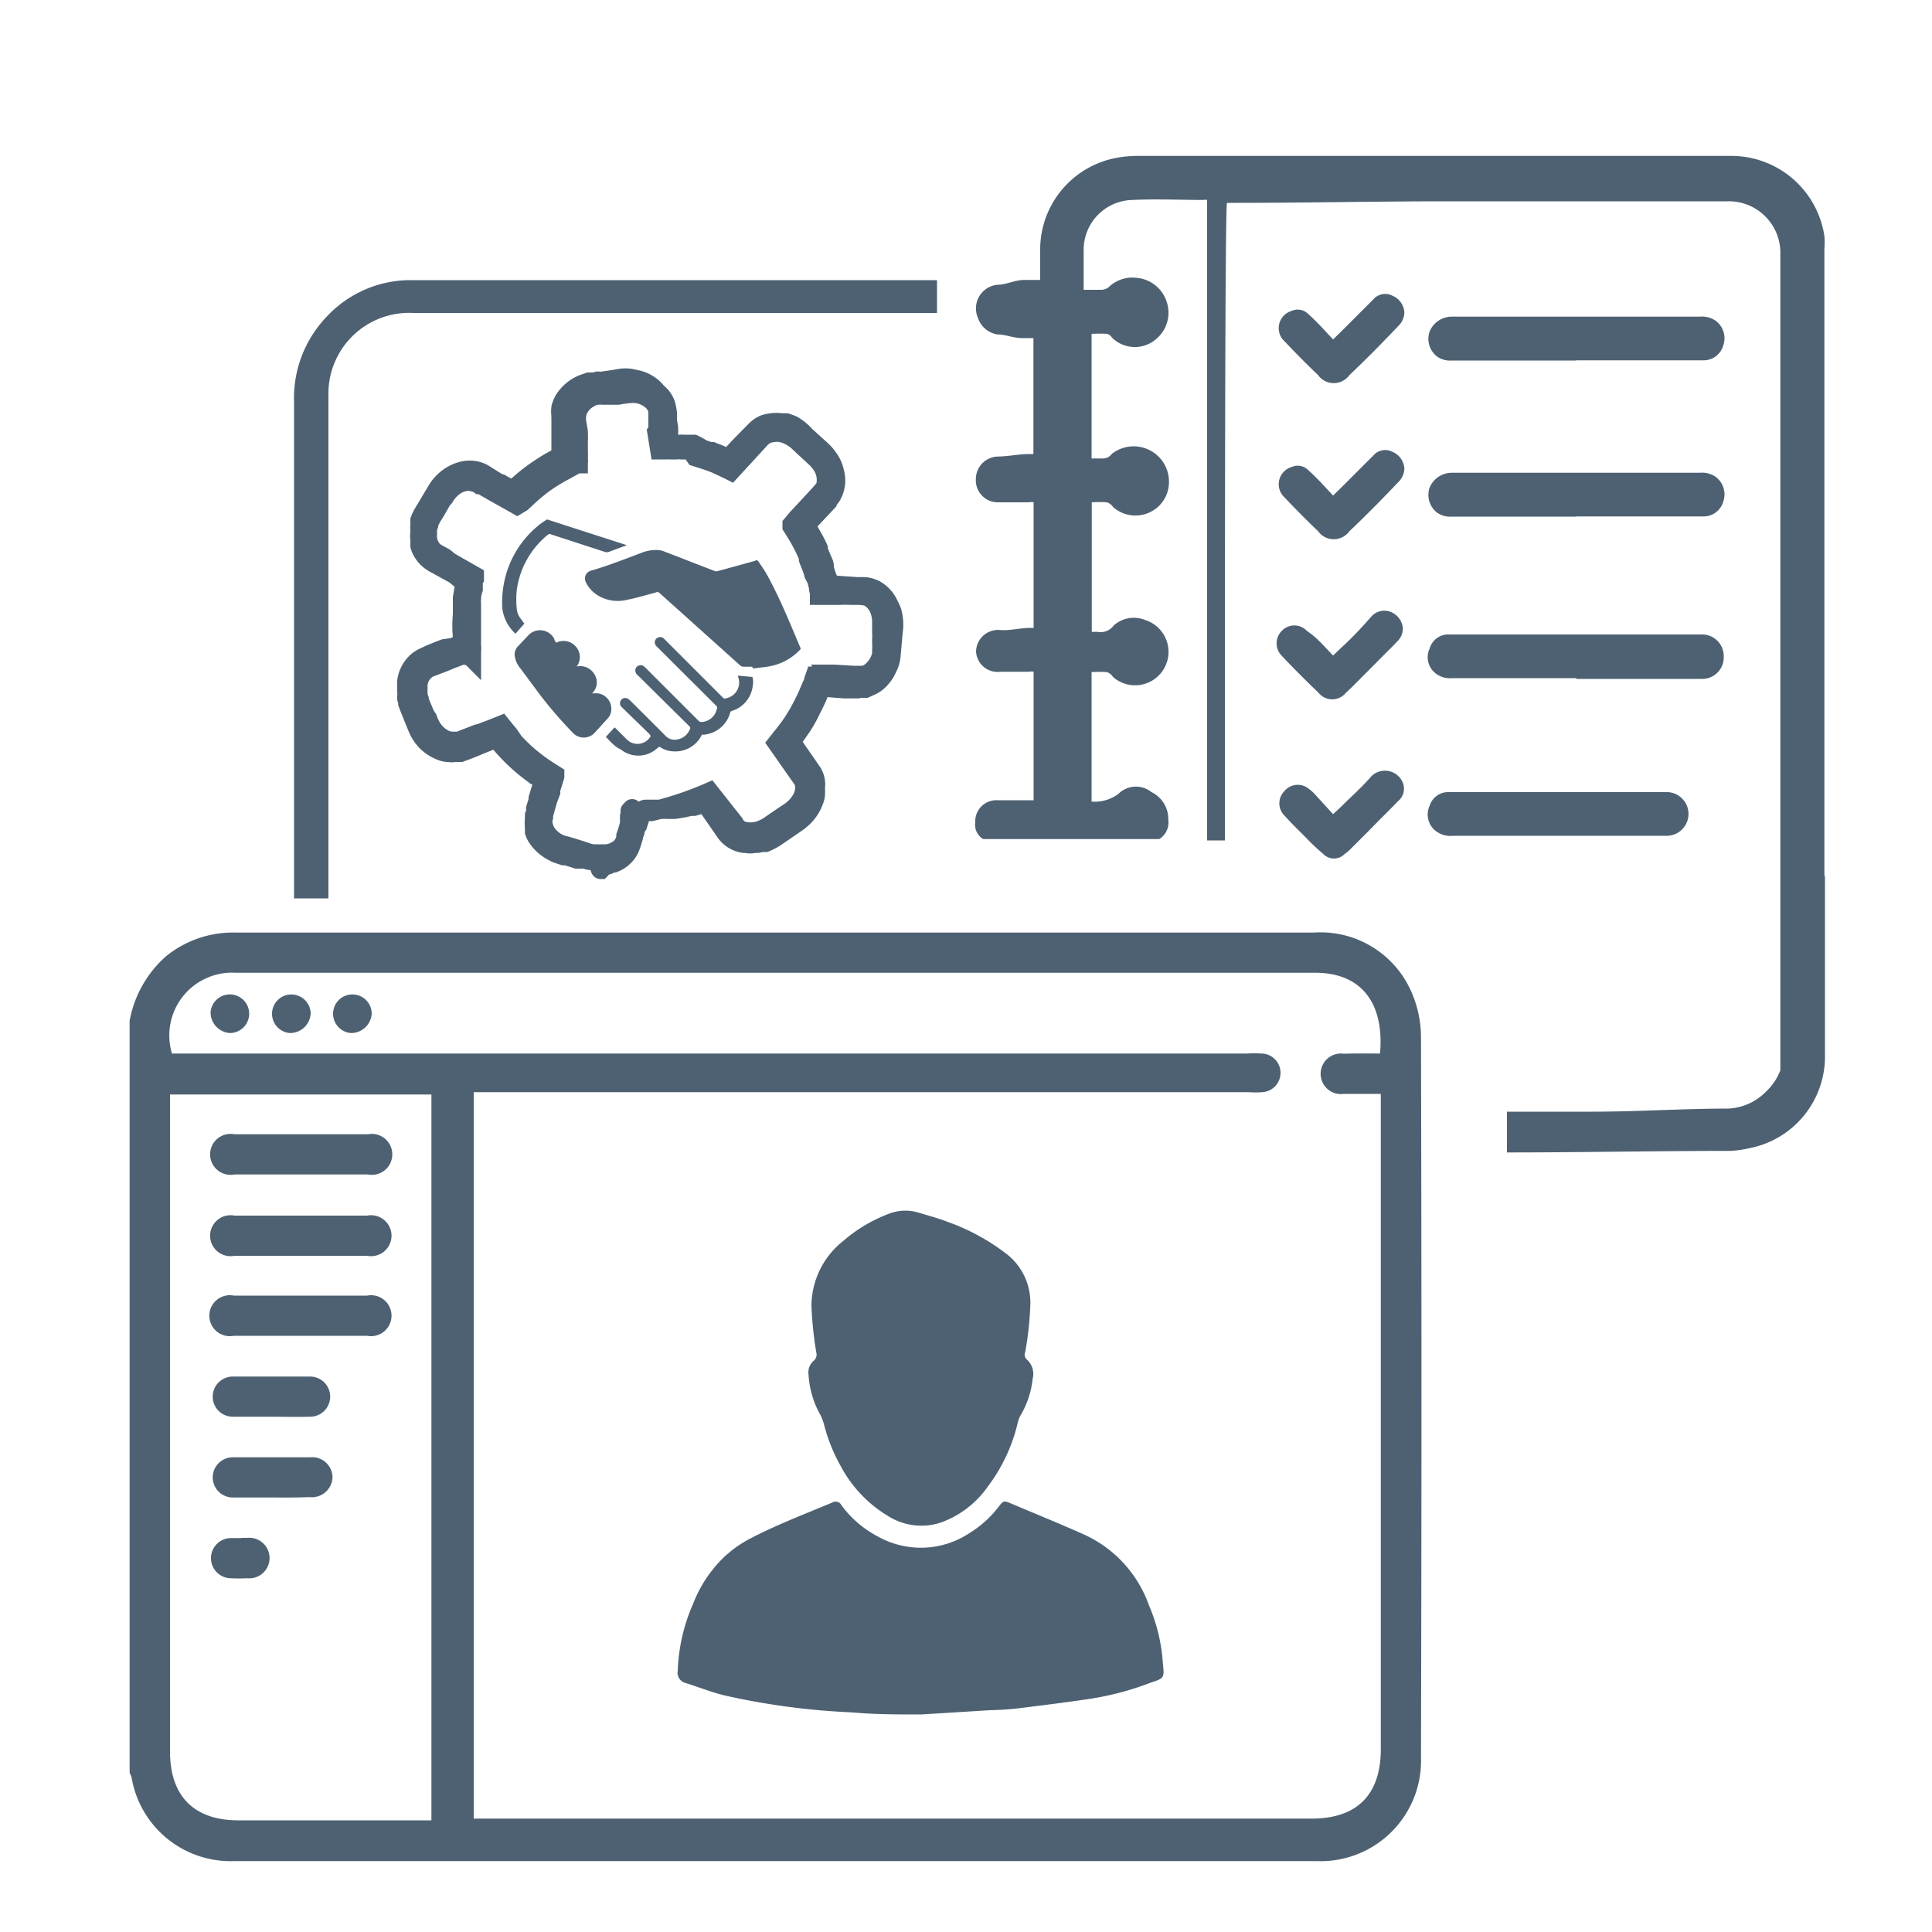 <svg id="Layer_2" data-name="Layer 2" xmlns="http://www.w3.org/2000/svg" viewBox="0 0 100 100"><defs><style>.cls-1,.cls-2{fill:#4d6172;}.cls-1{stroke:#4d6172;stroke-miterlimit:10;}</style></defs><title>Service &amp;amp; Featured Icons x</title><path class="cls-1" d="M44,35.62h0.4a1.35,1.35,0,0,0,.27,0H44.8L45,35.53a1.49,1.49,0,0,0,.52-0.35,2,2,0,0,0,.41-0.61A1.72,1.72,0,0,0,46.11,34s0.11-1.24.12-1.32a2.57,2.57,0,0,0-.06-1A2.72,2.72,0,0,0,46,31.3a1.68,1.68,0,0,0-.53-0.66,1.36,1.36,0,0,0-.77-0.27l-0.34,0-1.3-.09a0.21,0.21,0,0,1-.21-0.17c0-.1,0-0.18-0.06-0.26l-0.13-.43,0-.12c0-.13-0.08-0.25-0.13-0.38s-0.12-.29-0.18-0.43l0-.11A7.22,7.22,0,0,0,42,27.71l-0.19-.34a0.22,0.22,0,0,1,0-.29L41.86,27l0.33-.35L42.8,26l0-.05a1.94,1.94,0,0,0,.23-0.28,1.54,1.54,0,0,0,.22-0.74,1.83,1.83,0,0,0-.07-0.54,1.77,1.77,0,0,0-.16-0.43,2.57,2.57,0,0,0-.59-0.73l-0.64-.58-0.11-.1A2.59,2.59,0,0,0,41,22l-0.3-.11-0.24,0a2.07,2.07,0,0,0-.9.08,1.43,1.43,0,0,0-.47.33L38.4,23l-0.22.23-0.34.37a0.24,0.24,0,0,1-.28.07l-0.37-.16-0.33-.13-0.12,0-0.21-.07-0.16-.05A4,4,0,0,0,35.91,23L35.71,23l-0.1,0H35.55l-0.17,0a0.63,0.63,0,0,0-.17,0l-0.08,0H35.06a1.18,1.18,0,0,1-.27,0h0a0.22,0.22,0,0,1-.19-0.21,1.93,1.93,0,0,0,0-.28s0-.09,0-0.14a0.74,0.74,0,0,0,0-.16,0.26,0.26,0,0,1,0-.07l-0.06-.37,0-.28,0-.11a3.43,3.43,0,0,0-.08-0.43A1.34,1.34,0,0,0,34,20.31a1.65,1.65,0,0,0-.45-0.41,1.8,1.8,0,0,0-.53-0.23l-0.37-.08a1.78,1.78,0,0,0-.56,0l-0.35.06-0.56.08a0.58,0.58,0,0,1-.22,0H30.94a1.15,1.15,0,0,1-.25.05l-0.14,0-0.07,0-0.29.1a2.08,2.08,0,0,0-1,.84,1.84,1.84,0,0,0-.15.37,1.45,1.45,0,0,0,0,.42,1.7,1.7,0,0,0,0,.2V22l0,0.12s0,0,0,.07v0.05l0,0.2,0,0.28,0,0.29,0,0.2,0,0.06a0.93,0.93,0,0,1,0,.32v0.07l-0.09.05-0.09,0a9,9,0,0,0-1,.6,8.29,8.29,0,0,0-.77.58l-0.3.26-0.16.14a0.2,0.2,0,0,1-.27,0l0,0-0.46-.26L25.78,25,25,24.51a1.4,1.4,0,0,0-.51-0.16,1.51,1.51,0,0,0-.64.06,2.05,2.05,0,0,0-.64.32,2.27,2.27,0,0,0-.62.7L21.89,26.6a2.52,2.52,0,0,0-.15.32,0.6,0.6,0,0,0,0,.1,0.92,0.92,0,0,1,0,.15,0.93,0.93,0,0,0,0,.24c0,0.06,0,.11,0,0.17a0.94,0.94,0,0,0,0,.33c0,0.06,0,.13,0,0.19l0,0.15a1.29,1.29,0,0,0,.08.21,1.69,1.69,0,0,0,.26.38,1.75,1.75,0,0,0,.46.34l1,0.55L23.87,30a0.24,0.24,0,0,1,.15.3,0.5,0.5,0,0,1,0,.07v0.1l-0.08.47,0,0.14v0.12l0,0.16c0,0.07,0,.14,0,0.2s0,0.08,0,.12,0,0.09,0,.13a6.18,6.18,0,0,0,0,1.16c0,0.05,0,.1,0,0.15a0.24,0.24,0,0,1-.16.26h0l-0.35.14L23,33.58l-0.31.12-0.44.18L22,34a1.37,1.37,0,0,0-.49.33,1.63,1.63,0,0,0-.45.92,0.26,0.26,0,0,1,0,.09,0.36,0.36,0,0,0,0,.14c0,0.11,0,.22,0,0.33a0.39,0.39,0,0,0,0,0,0.7,0.7,0,0,1,0,.21,0.48,0.48,0,0,0,0,.14,1,1,0,0,1,.05.16l0,0.09,0.08,0.21,0.36,0.89a3.44,3.44,0,0,0,.16.36,2.06,2.06,0,0,0,1,.94,1.25,1.25,0,0,0,.43.13l0.08,0a0.81,0.81,0,0,0,.32,0l0.19,0,0.11,0,0.43-.16,0.32-.13,0.24-.1,0.47-.19,0.25-.1,0.09,0a0.19,0.19,0,0,1,.16.09l0,0c0.25,0.29.45,0.51,0.64,0.7a9.32,9.32,0,0,0,.86.77l0.41,0.31L28,40.25a0.23,0.23,0,0,1,.1.31v0l-0.07.2-0.1.33-0.07.23,0,0.11-0.13.41,0,0.16c0,0.09,0,.17-0.06.24a0.93,0.93,0,0,0,0,.11v0.07a1.48,1.48,0,0,0,0,.4,0.72,0.72,0,0,0,0,.14l0,0.1a1.26,1.26,0,0,0,.19.36,2.11,2.11,0,0,0,.5.49,2.41,2.41,0,0,0,.49.27l0.33,0.11,0.13,0,0.36,0.11,0.19,0.06,0.15,0,0.09,0,0.16,0a1.34,1.34,0,0,0,.35.08h0.07a1.08,1.08,0,0,0,.32.14S31.06,45,31.09,45h0a0.47,0.47,0,0,0,.08-0.11,1.35,1.35,0,0,1,.21-0.1,0.63,0.63,0,0,0,.16-0.06l0.14-.07,0.1,0a1.5,1.5,0,0,0,.37-0.21,1.39,1.39,0,0,0,.45-0.57,3.05,3.05,0,0,0,.12-0.35l0.06-.2c0-.09.05-0.18,0.08-0.27l0-.14L33,42.71l0.13-.41,0.07-.23a0.25,0.25,0,0,1,.25-0.18h0.81a1.36,1.36,0,0,1,.29,0h0.25l0.1,0,0.4-.06h0l0.45-.1,0.17,0,0.17-.05,0.22-.07a0.23,0.23,0,0,1,.31.11l0.46,0.66,0.45,0.65a1.39,1.39,0,0,0,1,.62l0.09,0a1,1,0,0,0,.43,0l0.12,0a0.94,0.94,0,0,0,.23-0.05l0.13,0,0.09,0a3.19,3.19,0,0,0,.59-0.32l0.93-.64a2.88,2.88,0,0,0,.42-0.33,2.28,2.28,0,0,0,.37-0.46,2.4,2.4,0,0,0,.21-0.45,1,1,0,0,0,.06-0.25,3.2,3.2,0,0,0,0-.38A1.17,1.17,0,0,0,42,39.93l-0.29-.42-0.25-.36-0.24-.35-0.06-.09A1.7,1.7,0,0,1,41,38.47l0-.07L41,38.3l0.05-.08,0.06-.08,0.08-.1,0.32-.46A7.2,7.2,0,0,0,42,36.69l0.09-.17,0.19-.4c0.05-.12.1-0.24,0.14-0.36v0a0.25,0.25,0,0,1,.28-0.19l1,0.08H44Zm-1-.62H42.77a2.14,2.14,0,0,1-.39,0H42.19l-0.07.2c0,0.13-.09.25-0.14,0.37s-0.22.54-.38,0.84a9.44,9.44,0,0,1-.57,1c-0.18.26-.37,0.52-0.58,0.77l-0.22.28,0.91,1.3,0.38,0.54a0.79,0.79,0,0,1,.14.44,1.3,1.3,0,0,1-.21.7,2,2,0,0,1-.62.62l-0.36.24-0.57.39a2.31,2.31,0,0,1-.54.29,1.6,1.6,0,0,1-.67.08,1,1,0,0,1-.41-0.12A0.77,0.77,0,0,1,38,42.62L36.72,41a17.59,17.59,0,0,1-3,1h-1s0-.2,0-0.12,0,0-.07.06,0,0,0,.06,0,0,0,.07l-0.06.18,0,0.1,0,0.11,0,0.17-0.06.23-0.07.23-0.06.17,0,0.11c0,0.06,0,.12-0.06.18a0.89,0.89,0,0,1-.41.47,1.21,1.21,0,0,1-.57.18H30.71a1.41,1.41,0,0,1-.29-0.06h0L30,44l-0.35-.11-0.37-.11A2.39,2.39,0,0,1,29,43.7a1.64,1.64,0,0,1-.62-0.45,1.17,1.17,0,0,1-.25-0.48,0.74,0.74,0,0,1,0-.47,1.11,1.11,0,0,0,0-.12l0.07-.25,0.1-.36,0.07-.23L28.5,41l0-.15,0.07-.21,0.06-.19,0.08-.27,0-.07a0.16,0.16,0,0,1,0,0l-0.3-.19a8.91,8.91,0,0,1-1.81-1.51L26.32,38l-0.08-.09-0.18-.22-0.12-.15-0.6.24-0.22.08-0.2.08L24.69,38l-0.2.08-0.39.15-0.15.06-0.19.08a0.47,0.47,0,0,1-.17,0H23.5a1,1,0,0,1-.57-0.14,1.6,1.6,0,0,1-.59-0.57,2.42,2.42,0,0,1-.21-0.46L22,37l-0.25-.6-0.06-.16,0-.06a0.87,0.87,0,0,1-.06-0.27s0,0,0-.06,0-.06,0-0.08,0-.15,0-0.22,0-.07,0-0.11a1.11,1.11,0,0,1,.48-0.82,1,1,0,0,1,.21-0.1h0l0.29-.11,0.29-.11,0.2-.08,0.23-.1,0.3-.11,0.25-.1c0.14-.06.29,0.07,0.43,0L24.4,34h0V33.73a1.92,1.92,0,0,0,0-.36,0.82,0.82,0,0,1,0-.17V32.95c0-.17,0-0.36,0-0.53s0-.44,0-0.65V31.53a0.61,0.61,0,0,1,0-.08V31.37s0-.08,0-0.13v0a0.79,0.79,0,0,1,0-.23V30.9c0-.07.07-0.37,0.09-0.42l0-.13c0-.07,0-0.15,0-0.22s0-.14.06-0.21l0-.11-0.74-.42-0.54-.31L23,28.86l-0.26-.14-0.19-.11a0.86,0.86,0,0,1-.31-0.36,1,1,0,0,1-.12-0.5V27.47a0.9,0.9,0,0,1,.06-0.28l0-.06a2.28,2.28,0,0,1,.24-0.48l0.1-.16,0.36-.63L23,25.73a1.83,1.83,0,0,1,.57-0.61A1.15,1.15,0,0,1,24,24.94H24a0.79,0.79,0,0,1,.47,0,0.81,0.81,0,0,1,.35.14l0.08,0,0.47,0.27,0.28,0.16,0.5,0.28,0.62,0.35L27,26l0.26-.24A9.68,9.68,0,0,1,28.17,25a9.34,9.34,0,0,1,1.1-.67L29.86,24l0.07,0s0,0,0-.07a0.39,0.39,0,0,0,0-.15,0.31,0.31,0,0,1,0-.12,1.75,1.75,0,0,0,0-.25c0-.11,0-0.21,0-0.32l0-.15,0-.08v0a0.21,0.21,0,0,1,0-.07,1.36,1.36,0,0,0,0-.25c0-.05,0-0.11,0-0.16s-0.05-.33-0.08-0.5a1.29,1.29,0,0,1,0-.44,0.94,0.94,0,0,1,.08-0.25,1.34,1.34,0,0,1,.55-0.58,1.31,1.31,0,0,1,.37-0.16l0.09,0a1.49,1.49,0,0,1,.26,0l0.3,0,0.14,0h0.08l0.26,0a6.56,6.56,0,0,1,.69-0.09,1.48,1.48,0,0,1,1.18.47,0.88,0.88,0,0,1,.21.52,0.42,0.42,0,0,0,0,.07v0.07a0.58,0.58,0,0,1,0,.08,1.75,1.75,0,0,0,0,.25c0,0.1,0,.2,0,0.3l0,0.14L34,22.35l0.15,0.93h0l0.28,0h0.05a0.79,0.79,0,0,1,.19,0h0.15l0.13,0H35a1.27,1.27,0,0,1,.26,0l0.13,0,0.22,0,0.14,0L36,23.64l0.28,0.09,0.22,0.07,0.24,0.08L37.05,24l0.6,0.28,0.18,0.09,0.92-1,0.64-.7A0.94,0.94,0,0,1,40,22.39a1.2,1.2,0,0,1,.45,0,2,2,0,0,1,.92.51l0.2,0.19,0.65,0.6a1.86,1.86,0,0,1,.45.62,1.41,1.41,0,0,1,.09.74,0.61,0.61,0,0,1-.14.31l-0.22.25-0.58.63-0.55.59L41,27.15,41,27.25c0.16,0.25.35,0.55,0.51,0.86a7.69,7.69,0,0,1,.34.72l0,0.12c0.06,0.16.13,0.33,0.19,0.49s0.06,0.2.09,0.3L42.27,30l0.1,0.38c0,0.08,0,.16.05,0.23l0,0.11,0,0.09h0.34l0.31,0,0.19,0h0.2a5.67,5.67,0,0,1,.59,0h0.44a2.08,2.08,0,0,1,.36.05,0.77,0.77,0,0,1,.32.18,1.39,1.39,0,0,1,.35.5,1.87,1.87,0,0,1,.12.56v0.07a0.55,0.55,0,0,1,0,.1l0,0.54a0.9,0.9,0,0,1,0,.26v0.11c0,0.05,0,.1,0,0.15a1.73,1.73,0,0,1,0,.34c0,0.07,0,.14,0,0.2v0a1.59,1.59,0,0,1-.59.93,0.77,0.77,0,0,1-.49.16l-0.39,0-1-.06H42.93Z"/><path class="cls-2" d="M38.93,34.51l-0.45,0a0.29,0.29,0,0,1-.16-0.06l-4.21-3.78a0.16,0.16,0,0,0-.17,0c-0.5.13-1,.28-1.5,0.38a2,2,0,0,1-1.51-.24,1.63,1.63,0,0,1-.61-0.68,0.42,0.42,0,0,1,.26-0.59c0.9-.26,1.76-0.6,2.63-0.93a2.11,2.11,0,0,1,.87-0.14,1.2,1.2,0,0,1,.34.09l2.58,1a0.27,0.27,0,0,0,.15,0l1.93-.53a0.11,0.11,0,0,1,.15,0,8.07,8.07,0,0,1,.72,1.19c0.55,1.07,1,2.18,1.47,3.29a0.09,0.09,0,0,1,0,.11,2.89,2.89,0,0,1-1.6.87c-0.28.05-.56,0.07-0.84,0.11v0Z"/><path class="cls-2" d="M29.85,34.5a0.84,0.84,0,0,1,.91.39,0.77,0.77,0,0,1-.12,1,2.68,2.68,0,0,1,.33,0A0.81,0.81,0,0,1,31.58,37a0.77,0.77,0,0,1-.12.18l-0.7.77a0.77,0.77,0,0,1-1.09,0,22.32,22.32,0,0,1-1.73-2l-1-1.35a1.25,1.25,0,0,1-.3-0.68,0.6,0.6,0,0,1,.17-0.47l0.57-.6a0.83,0.83,0,0,1,1.31.22c0,0.06.06,0.13,0.09,0.2a0.84,0.84,0,0,1,1,.17A0.82,0.82,0,0,1,29.85,34.5Z"/><path class="cls-2" d="M31.36,38.14l0.45-.49,0.07,0.06,0.58,0.58a0.78,0.78,0,0,0,1.22-.19L33.62,38,32.18,36.6a0.27,0.27,0,0,1-.06-0.32,0.26,0.26,0,0,1,.27-0.15,0.41,0.41,0,0,1,.2.1c0.62,0.62,1.24,1.23,1.86,1.86a0.64,0.64,0,0,0,.62.18,0.83,0.83,0,0,0,.63-0.51,0.12,0.12,0,0,0,0-.15L33,34.94a0.3,0.3,0,0,1-.11-0.3,0.28,0.28,0,0,1,.43-0.16l0.09,0.08,2.75,2.75a0.2,0.2,0,0,0,.17.06,0.85,0.85,0,0,0,.77-0.66,0.14,0.14,0,0,0,0-.15L34,33.47a0.31,0.31,0,0,1-.11-0.23,0.28,0.28,0,0,1,.46-0.2l0.24,0.24,2.18,2.18,0.68,0.68a0.14,0.14,0,0,0,.14,0,0.83,0.83,0,0,0,.61-1.12l0-.05,0.75,0.07a1.25,1.25,0,0,1,0,.54,1.53,1.53,0,0,1-1.08,1.22,0.12,0.12,0,0,0-.07.07,1.56,1.56,0,0,1-1.4,1.16,0.11,0.11,0,0,0-.07,0,1.52,1.52,0,0,1-1.48.86,1.28,1.28,0,0,1-.65-0.2,0.1,0.1,0,0,0-.14,0,1.45,1.45,0,0,1-1.93.1C31.83,38.66,31.61,38.4,31.36,38.14Z"/><path class="cls-2" d="M32.47,28.21l-1,.37H31.35l-2.83-.92a0.13,0.13,0,0,0-.14,0,4.45,4.45,0,0,0-1.63,2.87,4.55,4.55,0,0,0,0,1,0.92,0.92,0,0,0,.17.45l0.22,0.3-0.46.52A2.14,2.14,0,0,1,26,31.49a5.2,5.2,0,0,1,.43-2.41,5.13,5.13,0,0,1,1.59-2l0.25-.17a0.11,0.11,0,0,1,.12,0l2.23,0.72,1.8,0.58Z"/><path class="cls-2" d="M47.69,88.74c-1.24,0-2.44,0-3.63-.11a37,37,0,0,1-6.58-.88c-0.68-.17-1.33-0.43-2-0.64a0.55,0.55,0,0,1-.4-0.64A9.39,9.39,0,0,1,35.88,83a6.69,6.69,0,0,1,1.55-2.36,6.12,6.12,0,0,1,1.39-1c1.38-.72,2.83-1.27,4.26-1.87a0.34,0.34,0,0,1,.48.15,5.51,5.51,0,0,0,1.88,1.61,4.56,4.56,0,0,0,4.79-.21A5.49,5.49,0,0,0,51.68,78c0.26-.33.27-0.34,0.65-0.18,1.28,0.54,2.56,1.06,3.83,1.63a6.35,6.35,0,0,1,3.31,3.64,9.11,9.11,0,0,1,.72,3v0c0.08,0.76.08,0.77-.62,1a15.2,15.2,0,0,1-3.21.85c-1.21.18-2.42,0.33-3.63,0.48-0.5.06-1,.09-1.51,0.1Z"/><path class="cls-2" d="M47.53,62.76c0.54,0.17,1,.28,1.51.48A11,11,0,0,1,52,64.83a3.18,3.18,0,0,1,1.33,2.67A16.44,16.44,0,0,1,53.06,70a0.33,0.33,0,0,0,.09.37,1,1,0,0,1,.3,1,4.69,4.69,0,0,1-.62,1.88,1.44,1.44,0,0,0-.16.43,8.84,8.84,0,0,1-1.53,3.25,5.07,5.07,0,0,1-2.42,1.87,3.22,3.22,0,0,1-2.67-.28,6.68,6.68,0,0,1-2.56-2.68,8.94,8.94,0,0,1-.85-2.15,2.41,2.41,0,0,0-.23-0.55,4.77,4.77,0,0,1-.56-2,0.78,0.78,0,0,1,.27-0.71A0.41,0.41,0,0,0,42.25,70,19.49,19.49,0,0,1,42,67.6a4.31,4.31,0,0,1,1.66-3.38,7.77,7.77,0,0,1,2.47-1.44A2.36,2.36,0,0,1,47.53,62.76Z"/><path class="cls-2" d="M6.71,52.83A5.85,5.85,0,0,1,8.59,49.5a5.49,5.49,0,0,1,3.62-1.23H68a5.13,5.13,0,0,1,5,2.95,5.86,5.86,0,0,1,.55,2.45q0.05,18.63,0,37.27a5.2,5.2,0,0,1-5.41,5.39q-28,0-56,0A5.2,5.2,0,0,1,6.81,92a1.57,1.57,0,0,0-.1-0.24V52.83Zm64.72,1.7c0.23-2.65-1-4.18-3.35-4.18H12.2a3.25,3.25,0,0,0-3.3,4.18H64.56a5.87,5.87,0,0,1,.72,0,1,1,0,0,1,1,1,1,1,0,0,1-.94,1,4.73,4.73,0,0,1-.72,0H24.52v37.6H67.9c2.34,0,3.57-1.24,3.57-3.59q0-16.65,0-33.29V56.62c-0.7,0-1.31,0-1.92,0a1.05,1.05,0,1,1,0-2.08C70.18,54.52,70.78,54.53,71.43,54.53ZM22.33,94.22V56.65H8.8v0.67q0,16.67,0,33.34c0,2.31,1.25,3.56,3.53,3.56h10Z"/><path class="cls-2" d="M10.9,52.39a1,1,0,1,1,1,1.08A1.07,1.07,0,0,1,10.9,52.39Z"/><path class="cls-2" d="M15,53.47a1,1,0,1,1,1.08-1A1.07,1.07,0,0,1,15,53.47Z"/><path class="cls-2" d="M18.18,53.47a1,1,0,1,1,1.06-1A1.07,1.07,0,0,1,18.18,53.47Z"/><path class="cls-2" d="M15.66,58.71c1.13,0,2.26,0,3.38,0a1.06,1.06,0,1,1,0,2.08h-6.9a1.06,1.06,0,1,1,0-2.08h3.51Z"/><path class="cls-2" d="M15.59,65H12.14a1.06,1.06,0,1,1,0-2.08H19A1.06,1.06,0,1,1,19,65C17.89,65,16.74,65,15.59,65Z"/><path class="cls-2" d="M15.59,67.06H19a1.06,1.06,0,1,1,0,2.08h-6.9a1.06,1.06,0,1,1,0-2.08C13.29,67.06,14.44,67.06,15.59,67.06Z"/><path class="cls-2" d="M14,73.33c-0.65,0-1.3,0-1.95,0a1,1,0,1,1,0-2.08q2,0,4,0a1,1,0,1,1,0,2.08C15.33,73.35,14.66,73.33,14,73.33Z"/><path class="cls-2" d="M14,77.51c-0.65,0-1.3,0-1.95,0a1,1,0,1,1,0-2.08q2,0,4,0a1.05,1.05,0,0,1,1.16,1.06,1.07,1.07,0,0,1-1.19,1C15.31,77.52,14.66,77.51,14,77.51Z"/><path class="cls-2" d="M12.48,79.6h0.32a1.05,1.05,0,1,1,0,2.09,8.34,8.34,0,0,1-.84,0,1,1,0,1,1,0-2.08c0.17,0,.35,0,0.52,0h0Z"/><path class="cls-2" d="M81.58,26.74H75.16a1.19,1.19,0,0,1-.77-0.2A1.16,1.16,0,0,1,74,25.23a1.25,1.25,0,0,1,1.1-.76c1.88,0,3.77,0,5.65,0h7.23a1.24,1.24,0,0,1,.82.21,1.13,1.13,0,0,1,.4,1.27,1.06,1.06,0,0,1-1.06.78H81.58Z"/><path class="cls-2" d="M81.59,35.1H75.18a1.2,1.2,0,0,1-1-.36A1.07,1.07,0,0,1,74,33.56a1,1,0,0,1,1-.72H88.13A1.12,1.12,0,0,1,89.22,34a1.11,1.11,0,0,1-1.11,1.14H81.59Z"/><path class="cls-2" d="M80.71,41h5.5a1.13,1.13,0,1,1,.11,2.26c-0.59,0-1.19,0-1.78,0H75.22a1.24,1.24,0,0,1-1-.33A1.08,1.08,0,0,1,74,41.7,1,1,0,0,1,75,41h5.7Z"/><path class="cls-2" d="M69,42.14l0.4-.37c0.53-.53,1.07-1,1.58-1.59a1,1,0,0,1,1.64.36,0.83,0.83,0,0,1-.25.92c-0.49.51-1,1-1.5,1.52l-1,1a1.78,1.78,0,0,1-.27.22,0.77,0.77,0,0,1-1.11,0,11.73,11.73,0,0,1-.92-0.87c-0.37-.37-0.75-0.74-1.1-1.13a0.89,0.89,0,0,1,0-1.24,0.9,0.9,0,0,1,1.13-.23,2.29,2.29,0,0,1,.43.35Z"/><path class="cls-2" d="M69,25.65l0.46-.45,1.62-1.62a0.81,0.81,0,0,1,1-.19,1,1,0,0,1,.61.87,1,1,0,0,1-.29.67c-0.83.87-1.67,1.73-2.55,2.56a1,1,0,0,1-1.63,0c-0.59-.56-1.16-1.14-1.72-1.73a0.93,0.93,0,0,1,.36-1.59,0.76,0.76,0,0,1,.85.16c0.22,0.19.42,0.4,0.62,0.6Z"/><path class="cls-2" d="M81.58,18.66H75.16a1.19,1.19,0,0,1-.77-0.2A1.16,1.16,0,0,1,74,17.15a1.25,1.25,0,0,1,1.1-.76c1.88,0,3.77,0,5.65,0h7.23a1.24,1.24,0,0,1,.82.21,1.13,1.13,0,0,1,.4,1.27,1.06,1.06,0,0,1-1.06.78H81.58Z"/><path class="cls-2" d="M69,17.57l0.46-.45,1.62-1.62a0.81,0.81,0,0,1,1-.19,1,1,0,0,1,.61.87,1,1,0,0,1-.29.67c-0.83.87-1.67,1.73-2.55,2.56a1,1,0,0,1-1.63,0c-0.59-.56-1.16-1.14-1.72-1.73a0.93,0.93,0,0,1,.36-1.59,0.76,0.76,0,0,1,.85.16c0.22,0.19.42,0.4,0.62,0.6Z"/><path class="cls-2" d="M69,33.93l0.44-.42C70,33,70.52,32.44,71,31.89a0.9,0.9,0,0,1,1-.21,1,1,0,0,1,.61.81,0.92,0.92,0,0,1-.31.73c-0.13.15-.28,0.29-0.43,0.44l-1.72,1.73c-0.16.16-.31,0.31-0.48,0.46a0.91,0.91,0,0,1-1.43,0c-0.65-.62-1.29-1.26-1.9-1.91a0.91,0.91,0,0,1,0-1.28,0.89,0.89,0,0,1,1.31,0C68.17,33,68.55,33.47,69,33.93Z"/><path class="cls-2" d="M94.43,45.3c0-6.62,0-25.8,0-32.42a4,4,0,0,0,0-.66,4.87,4.87,0,0,0-4.81-4.15H59a6,6,0,0,0-1.36.13A4.83,4.83,0,0,0,53.84,13c0,0.53,0,.8,0,1.33,0,0.13,0,.16,0,0.16H53c-0.46,0-.92.25-1.38,0.25a1.23,1.23,0,0,0-1,1.72,1.27,1.27,0,0,0,1,.85c0.42,0,.85.19,1.27,0.19h0.6v6H53.3c-0.54,0-1.09.12-1.63,0.13a1.17,1.17,0,0,0-1.16,1.18A1.14,1.14,0,0,0,51.69,26l1.57,0a0.49,0.49,0,0,1,.24,0V32.5H53.34c-0.53,0-1.06.15-1.58,0.11a1.14,1.14,0,0,0-1.24,1.11,1.12,1.12,0,0,0,1.27,1.05c0.54,0,.93,0,1.47,0a0.53,0.53,0,0,1,.24,0v6.65l-0.27,0c-0.56,0-1,0-1.6,0a1.09,1.09,0,0,0-1.15,1.14,0.86,0.86,0,0,0,.41.87H60a1,1,0,0,0,.47-1A1.54,1.54,0,0,0,59.6,41a1.28,1.28,0,0,0-1.71.09,2.05,2.05,0,0,1-1.39.4V34.79a5.56,5.56,0,0,1,.79,0,0.59,0.59,0,0,1,.32.25,1.73,1.73,0,1,0,1.66-2.95,1.56,1.56,0,0,0-1.63.29,0.82,0.82,0,0,1-.78.33,2.55,2.55,0,0,0-.35,0V26a5.54,5.54,0,0,1,.78,0,0.63,0.63,0,0,1,.33.25,1.74,1.74,0,0,0,2.74-.6,1.83,1.83,0,0,0-2.81-2.16,0.57,0.57,0,0,1-.51.24H56.5V17.28a7.11,7.11,0,0,1,.81,0,0.5,0.5,0,0,1,.25.2,1.68,1.68,0,0,0,2.28.07,1.77,1.77,0,0,0,.55-1.92,1.79,1.79,0,0,0-1.58-1.25,1.75,1.75,0,0,0-1.41.47A0.61,0.61,0,0,1,57,15c-0.29,0-.58,0-0.91,0,0-.17,0-0.32,0-0.46,0-.53,0-1.05,0-1.58a2.58,2.58,0,0,1,2.53-2.61c1.2-.06,2.47,0,3.68,0a0.4,0.4,0,0,1,.18,0V43.5h0.92c0-13,0-33,.11-33H64c3.58,0,7.17-.08,10.75-0.08,4.87,0,9.75,0,14.62,0a2.67,2.67,0,0,1,2.78,2.77c0,2.6,0,5.19,0,7.78,0,0,0,25.73,0,34.43a3,3,0,0,1-.75,1.11,2.91,2.91,0,0,1-1.95.87c-2.31,0-4.66.16-7,.16H78s0,1.35,0,2.11c3.85,0,7.7-.08,11.55-0.08a5.77,5.77,0,0,0,1-.14,4.83,4.83,0,0,0,3.91-4.65c0-3.13,0-6.27,0-9.4v0ZM92.5,49.9c0,0.53,0,1.06,0,1.58,0-1.33,0-2.25,0-1.81V49.9Z"/><path class="cls-2" d="M48.5,14.5H21.33a5.93,5.93,0,0,0-4.42,1.89,6.1,6.1,0,0,0-1.69,4.45c0,6.05,0,11.9,0,17.95V46.5H17v-26a4.18,4.18,0,0,1,4.41-4.3c2.06,0,4,0,6,0H48.5V14.5Z"/></svg>